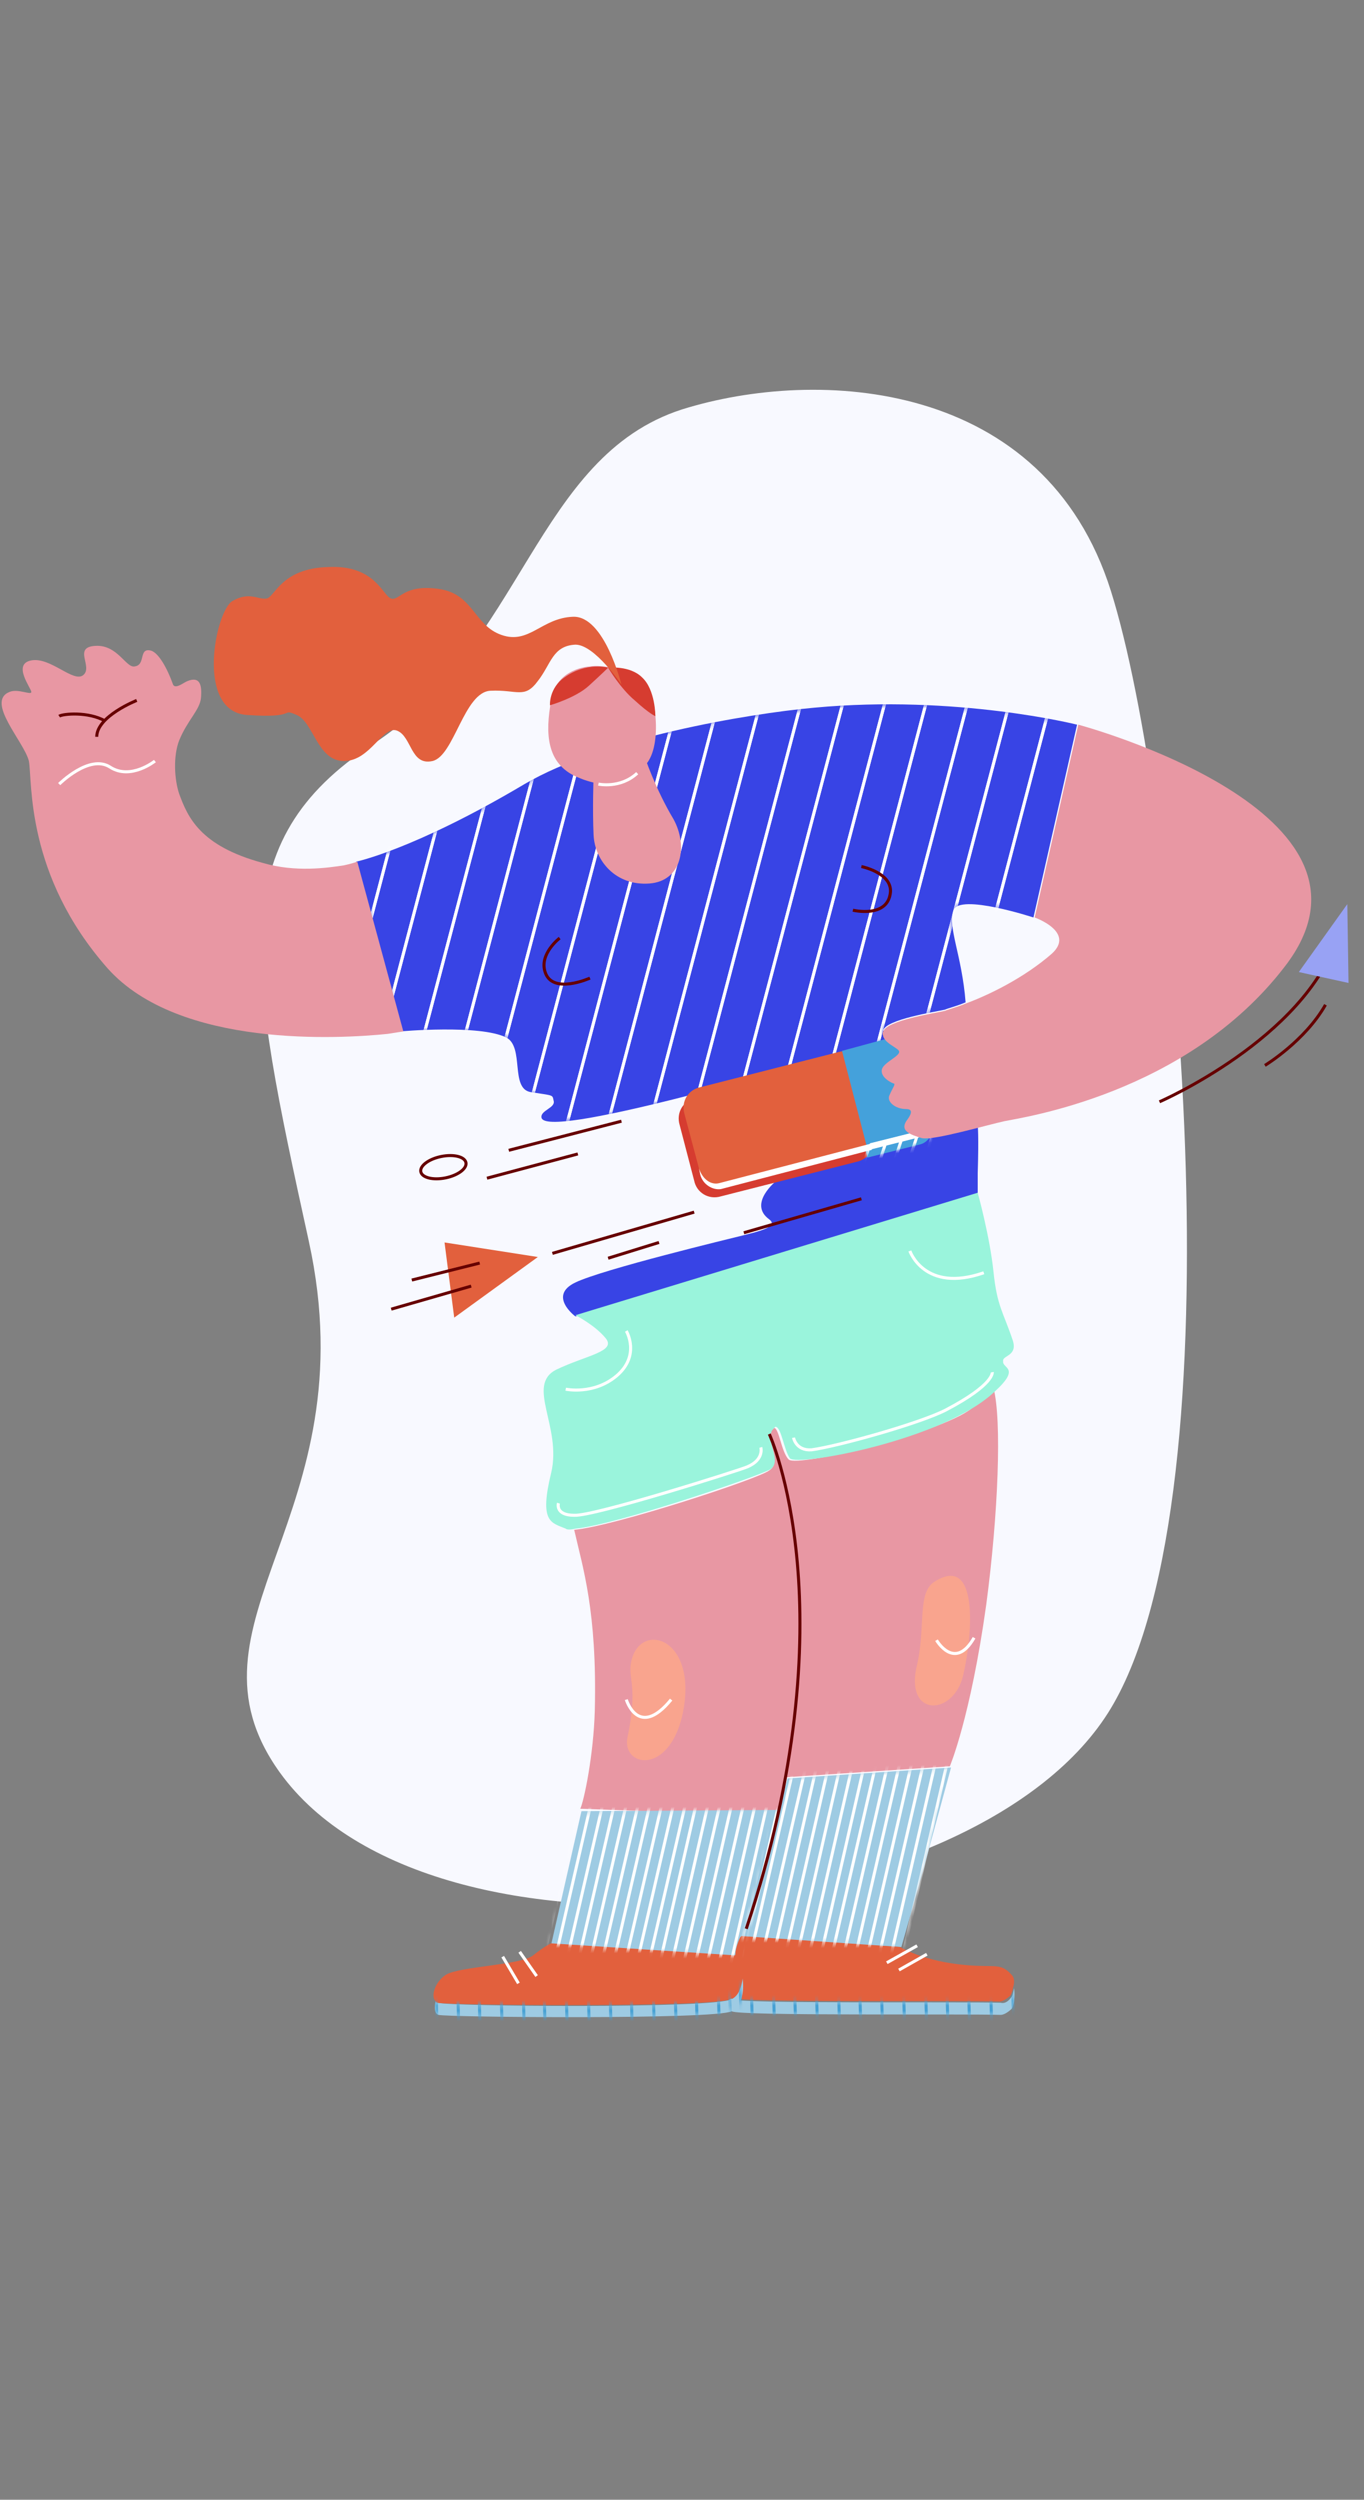 <svg width="261" height="478" viewBox="0 0 261 478" fill="none" xmlns="http://www.w3.org/2000/svg">
<rect x="0" y="0" width="261" height="478" fill="#808080" stroke="none"/>
<g clip-path="url(#clip0)">
<path d="M130.508 78.286C102.452 87.329 100.133 123.5 71.381 142.282C42.629 161.064 47.498 184.482 59.092 237.349C70.685 290.216 32.89 310.156 53.527 338.908C82.743 379.486 187.548 368.356 212.59 326.619C237.632 284.883 225.343 153.644 212.59 113.066C199.837 72.489 156.477 70.17 130.508 78.286Z" fill="#F8F9FF"/>
<path d="M187.084 224.364C187.084 226.219 187.084 228.306 187.084 228.306L110.103 251.725C110.103 251.725 104.77 247.783 110.103 245.233C115.436 242.682 139.551 236.885 142.333 236.19C145.116 235.494 149.058 234.567 147.203 233.175C143.029 230.161 148.594 225.755 148.594 225.755L187.084 215.089C187.084 215.321 187.316 216.944 187.084 224.364Z" fill="#3844E5"/>
<path d="M168.999 197.003C169.694 194.917 178.737 193.525 180.824 193.062C181.288 192.83 183.143 192.366 184.766 191.67C184.07 182.628 181.288 177.294 182.447 174.048C183.606 170.802 197.751 175.44 197.751 175.44L206.098 138.572C206.098 138.572 183.143 132.775 155.782 135.326C143.029 136.485 115.436 141.123 100.365 149.934C79.265 162.455 68.135 164.773 68.135 164.773L76.482 197.235C76.482 197.235 91.786 195.844 96.887 198.395C100.365 200.25 97.582 208.133 101.524 208.829C105.93 209.525 105.698 209.293 105.93 210.452C106.393 211.843 103.379 212.307 103.611 213.698C104.307 217.872 148.13 205.119 169.694 199.09C169.926 198.858 168.999 197.235 168.999 197.003Z" fill="#3844E5"/>
<mask id="mask0" mask-type="alpha" maskUnits="userSpaceOnUse" x="68" y="134" width="139" height="81">
<path d="M168.999 197.003C169.694 194.917 178.737 193.525 180.824 193.062C181.288 192.83 183.143 192.366 184.766 191.67C184.07 182.628 181.288 177.294 182.447 174.048C183.606 170.802 197.751 175.44 197.751 175.44L206.098 138.572C206.098 138.572 183.143 132.775 155.782 135.326C143.029 136.485 115.436 141.123 100.365 149.934C79.265 162.455 68.135 164.773 68.135 164.773L76.482 197.235C76.482 197.235 91.786 195.844 96.887 198.395C100.365 200.25 97.582 208.133 101.524 208.829C105.93 209.525 105.698 209.293 105.93 210.452C106.393 211.843 103.379 212.307 103.611 213.698C104.307 217.872 148.13 205.119 169.694 199.09C169.926 198.858 168.999 197.235 168.999 197.003Z" fill="#3844E5"/>
</mask>
<g mask="url(#mask0)">
<path d="M170.39 39.795L86.221 359.777" stroke="white" stroke-width="0.58" stroke-miterlimit="10"/>
<path d="M161.347 43.505L77.178 363.719" stroke="white" stroke-width="0.58" stroke-miterlimit="10"/>
<path d="M152.536 47.447L68.367 367.428" stroke="white" stroke-width="0.58" stroke-miterlimit="10"/>
<path d="M143.493 51.389L59.324 371.37" stroke="white" stroke-width="0.58" stroke-miterlimit="10"/>
<path d="M134.45 55.33L50.281 375.312" stroke="white" stroke-width="0.58" stroke-miterlimit="10"/>
<path d="M125.407 59.04L41.47 379.254" stroke="white" stroke-width="0.58" stroke-miterlimit="10"/>
<path d="M116.596 62.982L32.427 382.964" stroke="white" stroke-width="0.58" stroke-miterlimit="10"/>
<path d="M107.553 66.924L23.384 386.906" stroke="white" stroke-width="0.58" stroke-miterlimit="10"/>
<path d="M98.51 70.634L14.573 390.847" stroke="white" stroke-width="0.58" stroke-miterlimit="10"/>
<path d="M89.699 74.576L5.53 394.789" stroke="white" stroke-width="0.58" stroke-miterlimit="10"/>
<path d="M260.124 0.841L175.955 321.054" stroke="white" stroke-width="0.58" stroke-miterlimit="10"/>
<path d="M251.081 4.783L166.912 324.764" stroke="white" stroke-width="0.58" stroke-miterlimit="10"/>
<path d="M242.038 8.724L157.869 328.706" stroke="white" stroke-width="0.58" stroke-miterlimit="10"/>
<path d="M232.995 12.434L149.058 332.648" stroke="white" stroke-width="0.58" stroke-miterlimit="10"/>
<path d="M224.184 16.376L140.015 336.59" stroke="white" stroke-width="0.58" stroke-miterlimit="10"/>
<path d="M215.141 20.318L130.972 340.3" stroke="white" stroke-width="0.58" stroke-miterlimit="10"/>
<path d="M206.098 24.26L122.161 344.241" stroke="white" stroke-width="0.58" stroke-miterlimit="10"/>
<path d="M197.287 27.97L113.118 348.183" stroke="white" stroke-width="0.58" stroke-miterlimit="10"/>
<path d="M188.244 31.912L104.075 351.893" stroke="white" stroke-width="0.58" stroke-miterlimit="10"/>
<path d="M179.201 35.853L95.032 355.835" stroke="white" stroke-width="0.58" stroke-miterlimit="10"/>
<path d="M170.39 39.795L86.221 359.777" stroke="white" stroke-width="0.58" stroke-miterlimit="10"/>
<path d="M161.347 43.505L77.178 363.719" stroke="white" stroke-width="0.58" stroke-miterlimit="10"/>
<path d="M152.536 47.447L68.367 367.428" stroke="white" stroke-width="0.58" stroke-miterlimit="10"/>
<path d="M143.493 51.389L59.324 371.37" stroke="white" stroke-width="0.58" stroke-miterlimit="10"/>
<path d="M134.45 55.33L50.281 375.312" stroke="white" stroke-width="0.58" stroke-miterlimit="10"/>
<path d="M125.407 59.04L41.47 379.254" stroke="white" stroke-width="0.58" stroke-miterlimit="10"/>
<path d="M116.596 62.982L32.427 382.964" stroke="white" stroke-width="0.58" stroke-miterlimit="10"/>
<path d="M107.553 66.924L23.384 386.906" stroke="white" stroke-width="0.58" stroke-miterlimit="10"/>
<path d="M98.51 70.634L14.573 390.847" stroke="white" stroke-width="0.58" stroke-miterlimit="10"/>
<path d="M89.699 74.576L5.53 394.789" stroke="white" stroke-width="0.58" stroke-miterlimit="10"/>
<path d="M260.124 0.841L175.955 321.054" stroke="white" stroke-width="0.58" stroke-miterlimit="10"/>
<path d="M251.081 4.783L166.912 324.764" stroke="white" stroke-width="0.58" stroke-miterlimit="10"/>
<path d="M242.038 8.724L157.869 328.706" stroke="white" stroke-width="0.58" stroke-miterlimit="10"/>
<path d="M232.995 12.434L149.058 332.648" stroke="white" stroke-width="0.58" stroke-miterlimit="10"/>
<path d="M224.184 16.376L140.015 336.59" stroke="white" stroke-width="0.58" stroke-miterlimit="10"/>
<path d="M215.141 20.318L130.972 340.3" stroke="white" stroke-width="0.58" stroke-miterlimit="10"/>
<path d="M206.098 24.26L122.161 344.241" stroke="white" stroke-width="0.58" stroke-miterlimit="10"/>
<path d="M197.287 27.97L113.118 348.183" stroke="white" stroke-width="0.58" stroke-miterlimit="10"/>
<path d="M188.244 31.912L104.075 351.893" stroke="white" stroke-width="0.58" stroke-miterlimit="10"/>
<path d="M179.201 35.853L95.032 355.835" stroke="white" stroke-width="0.58" stroke-miterlimit="10"/>
</g>
<path d="M193.577 381.804C193.113 382.5 192.418 383.196 191.49 382.964C184.07 382.732 140.71 383.196 140.015 382.268C139.783 382.036 139.783 381.573 139.551 380.645C139.551 382.5 139.551 384.123 140.015 384.587C140.942 385.514 184.07 385.051 191.49 385.283C192.186 385.283 193.113 384.587 193.577 384.123C194.041 383.428 194.272 381.573 194.041 380.181C193.809 381.109 193.809 381.573 193.577 381.804Z" fill="#9ECBE3"/>
<path d="M123.32 144.601C123.32 144.601 125.407 150.861 128.885 156.658C131.667 161.759 130.508 168.483 124.247 168.947C117.755 169.411 113.813 164.542 113.581 159.672C113.35 154.803 113.581 148.311 113.581 148.311L123.32 144.601Z" fill="#E897A3"/>
<path d="M190.099 265.405C189.635 265.869 187.316 267.724 186.389 268.883C181.983 273.521 152.536 280.709 150.913 279.086C149.521 277.695 149.058 273.057 148.13 273.057L147.666 273.521C146.275 275.608 149.753 279.55 147.203 281.173C145.116 282.796 117.523 291.839 109.872 292.534C111.495 299.722 114.277 308.07 113.813 327.083C113.581 335.662 111.726 344.473 111.031 345.865L149.058 347.256C149.058 347.256 149.753 344.473 150.449 339.604C150.449 339.836 150.449 339.836 150.449 339.836L181.751 337.749C181.751 337.749 185.693 328.474 188.708 306.91C191.026 289.52 191.722 271.434 190.099 265.405Z" fill="#E897A3"/>
<path d="M193.809 256.362C191.954 250.797 190.794 249.87 190.099 243.146C189.403 236.422 187.084 228.074 187.084 228.074L110.103 251.493C110.103 251.493 113.813 253.348 115.9 255.899C117.987 258.449 112.19 259.145 106.393 261.927C100.597 264.942 107.553 272.825 105.466 281.636C103.147 291.143 105.466 291.143 108.248 292.302C108.48 292.534 109.176 292.534 110.103 292.302C117.755 291.607 145.116 282.332 147.435 280.941C149.753 279.318 146.275 275.376 147.898 273.289C148.13 273.057 148.362 272.825 148.362 272.825C149.521 272.825 149.985 277.231 151.145 278.854C152.536 280.477 180.592 275.376 190.331 266.101C195.432 261.464 191.722 261.695 191.954 260.304C191.722 259.145 194.736 259.377 193.809 256.362Z" fill="#9AF4DC"/>
<path d="M68.367 164.773C68.367 164.773 66.975 165.237 65.816 165.469C62.802 165.933 56.541 166.86 50.281 165.005C38.223 161.759 35.905 156.194 34.282 151.789C33.354 149.006 33.122 144.601 34.282 141.586C35.905 137.645 38.223 135.79 38.455 133.471C38.687 130.92 38.223 129.297 35.905 130.225C35.209 130.457 33.586 131.848 33.122 130.92C31.963 127.674 30.34 124.892 28.949 124.428C26.398 123.732 28.021 127.21 25.702 127.442C24.079 127.674 22.456 123.269 18.282 123.5C13.877 123.732 17.819 127.442 15.964 129.065C14.109 130.688 9.703 125.587 5.993 126.283C2.283 126.979 5.993 131.616 5.993 132.312C5.993 133.007 3.443 131.616 1.82 132.312C-2.818 134.167 4.602 141.818 5.53 145.528C6.225 149.47 4.834 167.324 20.601 185.178C34.282 200.482 65.12 198.627 74.163 197.699C75.555 197.467 77.178 197.235 77.178 197.235L68.367 164.773Z" fill="#E897A3"/>
<path d="M164.361 222.046L137.928 228.77C135.609 229.465 133.29 228.074 132.827 225.755L130.044 215.089C129.349 212.771 130.74 210.452 133.059 209.988L159.492 203.264C161.811 202.568 164.129 203.96 164.593 206.278L167.375 216.713C167.839 219.031 166.448 221.35 164.361 222.046Z" fill="#D63C30"/>
<path d="M171.317 200.018L161.115 202.568L165.984 221.35L176.187 218.799C177.81 218.336 178.969 216.249 178.273 214.394L175.259 203.032C174.795 200.945 172.94 199.554 171.317 200.018Z" fill="#44A1DB"/>
<mask id="mask1" mask-type="alpha" maskUnits="userSpaceOnUse" x="161" y="199" width="18" height="23">
<path d="M171.317 200.018L161.115 202.568L165.984 221.35L176.187 218.799C177.81 218.336 178.969 216.249 178.273 214.394L175.259 203.032C174.795 200.945 172.94 199.554 171.317 200.018Z" fill="#44A1DB"/>
</mask>
<g mask="url(#mask1)">
<path d="M150.449 241.755L173.868 169.875" stroke="#45A0D4" stroke-width="0.58" stroke-miterlimit="10"/>
<path d="M152.768 243.61L175.955 171.73" stroke="#45A0D4" stroke-width="0.58" stroke-miterlimit="10"/>
<path d="M154.854 245.464L178.273 173.585" stroke="#45A0D4" stroke-width="0.58" stroke-miterlimit="10"/>
<path d="M157.173 247.319L180.592 175.44" stroke="white" stroke-width="0.58" stroke-miterlimit="10"/>
<path d="M159.492 249.174L182.911 177.294" stroke="white" stroke-width="0.58" stroke-miterlimit="10"/>
<path d="M161.811 251.029L184.998 179.149" stroke="white" stroke-width="0.58" stroke-miterlimit="10"/>
<path d="M163.897 252.884L187.316 180.773" stroke="white" stroke-width="0.58" stroke-miterlimit="10"/>
<path d="M166.216 254.739L189.635 182.628" stroke="white" stroke-width="0.58" stroke-miterlimit="10"/>
<path d="M168.535 256.594L191.954 184.482" stroke="#45A0D4" stroke-width="0.58" stroke-miterlimit="10"/>
<path d="M170.854 258.449L194.041 186.337" stroke="#45A0D4" stroke-width="0.58" stroke-miterlimit="10"/>
<path d="M139.087 232.712L162.506 160.6" stroke="#45A0D4" stroke-width="0.58" stroke-miterlimit="10"/>
<path d="M141.406 234.567L164.825 162.455" stroke="#45A0D4" stroke-width="0.58" stroke-miterlimit="10"/>
<path d="M143.725 236.422L167.144 164.31" stroke="#45A0D4" stroke-width="0.58" stroke-miterlimit="10"/>
<path d="M146.043 238.277L169.23 166.165" stroke="#45A0D4" stroke-width="0.58" stroke-miterlimit="10"/>
<path d="M148.13 240.131L171.549 168.02" stroke="#45A0D4" stroke-width="0.58" stroke-miterlimit="10"/>
</g>
<path d="M165.289 219.727L138.855 226.451C136.537 227.147 134.218 225.755 133.754 223.437L130.972 213.003C130.276 210.684 131.667 208.365 133.986 207.901L160.419 201.177C162.738 200.482 165.057 201.873 165.52 204.191L168.303 214.626C168.767 216.944 167.375 219.263 165.289 219.727Z" fill="#E2603D"/>
<path d="M172.245 197.931L161.115 200.945L165.984 219.727L177.114 216.713C178.737 216.249 179.896 214.162 179.201 212.307L176.187 200.945C175.723 198.858 173.868 197.467 172.245 197.931Z" fill="#44A1DB"/>
<path d="M176.882 216.017L166.68 218.567C166.448 218.567 166.448 218.799 166.216 218.799L137.696 226.219C136.073 226.683 134.45 225.524 133.754 223.437L133.986 224.596C134.45 226.451 136.305 227.61 137.928 227.379L166.448 219.959C166.68 219.959 166.68 219.959 166.912 219.727L177.114 217.176C178.737 216.712 179.896 214.626 179.201 212.771L178.969 211.611C179.665 213.466 178.737 215.553 176.882 216.017Z" fill="white"/>
<path d="M112.886 127.442C112.886 127.442 106.393 127.674 105.466 133.935C104.307 140.195 104.538 145.992 110.335 148.543C116.132 151.093 119.842 149.934 123.32 146.456C126.798 143.209 125.639 132.775 123.32 130.457C121.233 128.138 114.973 126.979 112.886 127.442Z" fill="#E897A3"/>
<path d="M105.234 134.862C105.234 134.862 110.103 133.471 112.654 131.152C115.205 128.834 116.364 127.674 116.364 127.674C116.364 127.674 112.19 126.515 108.017 129.529C105.002 131.616 105.234 134.862 105.234 134.862Z" fill="#D63C30"/>
<path d="M116.364 127.674C116.364 127.674 118.683 131.616 121.465 133.935C124.247 136.485 125.407 136.949 125.407 136.949C125.407 136.949 125.407 131.848 122.856 129.529C120.538 127.21 116.364 127.674 116.364 127.674Z" fill="#D63C30"/>
<path d="M118.914 130.92C118.914 130.92 115.668 117.704 109.64 117.936C103.611 118.167 101.292 123.269 95.959 121.414C90.626 119.559 90.626 113.53 83.902 112.603C77.178 111.675 76.482 114.921 74.859 114.458C73.236 113.994 71.845 107.965 62.802 108.429C53.759 108.661 52.599 114.226 50.976 114.458C49.353 114.689 47.73 113.066 44.484 114.921C41.238 116.776 37.296 136.021 47.266 136.717C57.237 137.413 53.527 135.326 56.773 136.717C60.019 138.108 60.715 145.528 65.816 145.528C70.917 145.528 73.236 138.572 76.018 139.731C78.801 140.891 78.569 146.456 82.743 145.528C86.916 144.601 88.771 132.312 93.872 132.08C98.974 131.848 100.365 133.703 102.915 130.225C105.466 126.979 105.698 123.5 110.103 123.269C113.813 123.269 118.914 130.92 118.914 130.92Z" fill="#E2603D"/>
<path d="M149.521 346.096C149.521 346.096 147.435 359.081 144.42 365.574C141.174 372.066 140.942 374.153 140.942 374.153L105.466 371.834L111.263 346.328L149.521 346.096Z" fill="#9ECBE3"/>
<path d="M172.477 372.298C173.404 369.052 175.259 362.559 176.882 356.762C179.201 348.183 181.983 337.981 181.983 337.981L150.681 340.068C150.681 340.068 149.753 343.778 147.898 350.27C146.507 354.907 142.565 369.052 142.102 370.907C142.102 370.675 142.333 370.675 142.333 370.675L172.477 372.298Z" fill="#9ECBE3"/>
<path d="M193.577 377.631C191.49 375.312 190.562 376.24 184.998 375.776C176.65 375.08 172.245 372.298 172.245 372.298L141.87 370.211C141.87 370.211 141.87 370.211 141.638 370.443C141.406 370.907 140.71 372.53 140.71 373.689C140.478 374.616 139.087 377.631 139.319 380.413C139.319 381.109 139.551 381.804 139.783 382.036C140.71 382.964 183.838 382.5 191.258 382.732C191.954 382.732 192.881 382.036 193.345 381.573C193.577 381.341 193.809 380.645 193.809 380.181C194.041 379.486 194.272 378.326 193.577 377.631Z" fill="#E2603D"/>
<path d="M140.015 382.268C137 384.123 85.293 383.659 83.902 382.964C83.67 382.964 83.438 382.732 83.438 382.5C82.975 383.891 83.206 385.051 83.902 385.283C85.293 385.746 137 386.21 140.015 384.587C142.333 383.196 142.333 379.95 142.102 378.326C141.87 379.95 141.406 381.573 140.015 382.268Z" fill="#9ECBE3"/>
<path d="M141.87 375.08L140.942 373.921L105.466 371.602C105.466 371.602 104.307 372.066 101.988 373.921C99.669 375.776 87.844 376.008 85.293 377.631C83.206 379.022 82.511 381.573 83.206 382.5C83.438 382.732 83.438 382.964 83.67 382.964C85.061 383.428 136.769 383.891 139.783 382.268C141.174 381.341 141.638 379.718 141.87 378.326C142.333 376.703 141.87 375.08 141.87 375.08Z" fill="#E2603D"/>
<path d="M91.09 243.378L101.292 240.595" stroke="#660000" stroke-width="0.58" stroke-miterlimit="10" stroke-linejoin="round"/>
<path d="M107.089 179.381C107.089 179.381 103.147 182.396 104.307 185.874C105.698 190.279 112.886 187.033 112.886 187.033" stroke="#660000" stroke-width="0.58" stroke-miterlimit="10" stroke-linejoin="round"/>
<path d="M164.825 165.701C164.825 165.701 170.622 166.86 170.39 170.57C169.926 175.671 163.202 174.048 163.202 174.048" stroke="#660000" stroke-width="0.58" stroke-miterlimit="10" stroke-linejoin="round"/>
<path d="M120.769 317.808C120.074 321.054 122.161 322.214 120.074 332.184C118.914 337.749 127.726 339.604 130.508 328.242C133.986 313.171 122.392 309.693 120.769 317.808Z" fill="#F9A48E"/>
<path d="M178.737 302.505C175.491 304.592 177.114 311.316 175.491 318.272C172.94 328.474 182.447 328.242 184.302 320.359C186.157 312.475 187.316 296.94 178.737 302.505Z" fill="#F9A48E"/>
<path d="M179.201 313.635C179.201 313.635 182.679 319.663 186.389 313.171" stroke="white" stroke-width="0.58" stroke-miterlimit="10"/>
<path d="M119.842 324.996C119.842 324.996 122.161 332.648 128.421 324.996" stroke="white" stroke-width="0.58" stroke-miterlimit="10"/>
<path d="M206.33 138.572L197.982 175.44C197.982 175.44 205.866 178.222 201.229 182.396C195.896 187.033 189.171 190.279 184.766 191.902C183.143 192.598 181.288 193.062 180.824 193.294C178.737 193.757 169.694 195.149 168.999 197.235C168.767 197.699 168.999 197.931 168.999 198.163C169.462 199.554 171.549 200.25 172.013 200.945C172.477 201.873 169.23 203.032 168.767 204.423C168.303 206.046 170.854 207.206 171.085 207.206C171.317 207.438 170.854 207.901 170.158 209.525C169.694 210.684 171.317 212.075 173.404 212.075C175.027 212.075 174.1 213.466 173.404 214.394C172.245 216.249 174.1 216.944 176.418 217.64C178.737 218.104 188.939 215.089 192.186 214.394C195.432 213.698 226.966 209.293 245.748 184.946C268.935 155.267 206.33 138.572 206.33 138.572Z" fill="#E897A3"/>
<path d="M114.509 149.934C114.509 149.934 118.683 150.861 121.929 147.847" stroke="white" stroke-width="0.58" stroke-miterlimit="10"/>
<path d="M11.326 149.934C11.326 149.934 17.123 144.137 21.065 146.688C25.007 149.238 29.644 145.528 29.644 145.528" stroke="white" stroke-width="0.58" stroke-miterlimit="10"/>
<mask id="mask2" mask-type="alpha" maskUnits="userSpaceOnUse" x="83" y="378" width="60" height="8">
<path d="M140.015 382.268C137 384.123 85.293 383.659 83.902 382.964C83.67 382.964 83.438 382.732 83.438 382.5C82.975 383.891 83.206 385.051 83.902 385.283C85.293 385.746 137 386.21 140.015 384.587C142.333 383.196 142.333 379.95 142.102 378.326C141.87 379.95 141.406 381.573 140.015 382.268Z" fill="#9ECBE3"/>
</mask>
<g mask="url(#mask2)">
<path d="M114.277 300.65L117.523 406.847" stroke="#45A0D4" stroke-width="0.58" stroke-miterlimit="10"/>
<path d="M110.335 302.273L113.35 408.47" stroke="#45A0D4" stroke-width="0.58" stroke-miterlimit="10"/>
<path d="M106.162 304.128L109.176 410.325" stroke="#45A0D4" stroke-width="0.58" stroke-miterlimit="10"/>
<path d="M101.988 305.983L105.002 412.18" stroke="#45A0D4" stroke-width="0.58" stroke-miterlimit="10"/>
<path d="M98.046 307.838L101.06 414.035" stroke="#45A0D4" stroke-width="0.58" stroke-miterlimit="10"/>
<path d="M93.872 309.693L96.887 415.889" stroke="#45A0D4" stroke-width="0.58" stroke-miterlimit="10"/>
<path d="M89.699 311.548L92.713 417.744" stroke="#45A0D4" stroke-width="0.58" stroke-miterlimit="10"/>
<path d="M85.525 313.403L88.771 419.599" stroke="#45A0D4" stroke-width="0.58" stroke-miterlimit="10"/>
<path d="M81.583 315.026L84.598 421.454" stroke="#45A0D4" stroke-width="0.58" stroke-miterlimit="10"/>
<path d="M139.087 289.52L142.102 395.717" stroke="#45A0D4" stroke-width="0.58" stroke-miterlimit="10"/>
<path d="M134.914 291.375L137.928 397.572" stroke="#45A0D4" stroke-width="0.58" stroke-miterlimit="10"/>
<path d="M130.74 293.23L133.754 399.427" stroke="#45A0D4" stroke-width="0.58" stroke-miterlimit="10"/>
<path d="M126.566 295.085L129.812 401.282" stroke="#45A0D4" stroke-width="0.58" stroke-miterlimit="10"/>
<path d="M122.624 296.94L125.639 403.137" stroke="#45A0D4" stroke-width="0.58" stroke-miterlimit="10"/>
<path d="M118.451 298.795L121.465 404.992" stroke="#45A0D4" stroke-width="0.58" stroke-miterlimit="10"/>
</g>
<mask id="mask3" mask-type="alpha" maskUnits="userSpaceOnUse" x="139" y="380" width="56" height="6">
<path d="M193.577 381.804C193.113 382.5 192.418 383.196 191.49 382.964C184.07 382.732 140.71 383.196 140.015 382.268C139.783 382.036 139.783 381.573 139.551 380.645C139.551 382.5 139.551 384.123 140.015 384.587C140.942 385.514 184.07 385.051 191.49 385.283C192.186 385.283 193.113 384.587 193.577 384.123C194.041 383.428 194.272 381.573 194.041 380.181C193.809 381.109 193.809 381.573 193.577 381.804Z" fill="#9ECBE3"/>
</mask>
<g mask="url(#mask3)">
<path d="M159.724 354.907L162.738 461.104" stroke="#45A0D4" stroke-width="0.58" stroke-miterlimit="10"/>
<path d="M155.55 356.762L158.564 462.959" stroke="#45A0D4" stroke-width="0.58" stroke-miterlimit="10"/>
<path d="M151.376 358.617L154.623 464.814" stroke="#45A0D4" stroke-width="0.58" stroke-miterlimit="10"/>
<path d="M147.435 360.472L150.449 466.669" stroke="#45A0D4" stroke-width="0.58" stroke-miterlimit="10"/>
<path d="M143.261 362.327L146.275 468.524" stroke="#45A0D4" stroke-width="0.58" stroke-miterlimit="10"/>
<path d="M139.087 364.182L142.333 470.379" stroke="#45A0D4" stroke-width="0.58" stroke-miterlimit="10"/>
<path d="M192.649 340.3L195.664 446.728" stroke="#45A0D4" stroke-width="0.58" stroke-miterlimit="10"/>
<path d="M188.476 342.155L191.49 448.351" stroke="#45A0D4" stroke-width="0.58" stroke-miterlimit="10"/>
<path d="M184.302 344.01L187.316 450.206" stroke="#45A0D4" stroke-width="0.58" stroke-miterlimit="10"/>
<path d="M180.128 345.865L183.375 452.061" stroke="#45A0D4" stroke-width="0.58" stroke-miterlimit="10"/>
<path d="M176.187 347.719L179.201 453.916" stroke="#45A0D4" stroke-width="0.58" stroke-miterlimit="10"/>
<path d="M172.013 349.574L175.027 455.771" stroke="#45A0D4" stroke-width="0.58" stroke-miterlimit="10"/>
<path d="M167.839 351.429L170.853 457.626" stroke="#45A0D4" stroke-width="0.58" stroke-miterlimit="10"/>
<path d="M163.666 353.052L166.912 459.481" stroke="#45A0D4" stroke-width="0.58" stroke-miterlimit="10"/>
</g>
<path d="M175.491 372.066L169.694 375.312" stroke="white" stroke-width="0.58" stroke-miterlimit="10"/>
<path d="M177.346 373.689L172.013 376.703" stroke="white" stroke-width="0.58" stroke-miterlimit="10"/>
<path d="M96.191 374.153L99.205 379.254" stroke="white" stroke-width="0.58" stroke-miterlimit="10"/>
<path d="M99.437 373.225L102.684 377.863" stroke="white" stroke-width="0.58" stroke-miterlimit="10"/>
<mask id="mask4" mask-type="alpha" maskUnits="userSpaceOnUse" x="105" y="346" width="45" height="29">
<path d="M149.521 346.096C149.521 346.096 147.435 359.081 144.42 365.574C141.174 372.066 140.942 374.153 140.942 374.153L105.466 371.834L111.263 346.328L149.521 346.096Z" fill="#9ECBE3"/>
</mask>
<g mask="url(#mask4)">
<path d="M135.609 325.692L111.726 429.106" stroke="white" stroke-width="0.58" stroke-miterlimit="10"/>
<path d="M133.059 326.851L109.176 430.497" stroke="white" stroke-width="0.58" stroke-miterlimit="10"/>
<path d="M130.508 328.242L106.625 431.657" stroke="white" stroke-width="0.58" stroke-miterlimit="10"/>
<path d="M127.957 329.402L104.075 433.048" stroke="white" stroke-width="0.58" stroke-miterlimit="10"/>
<path d="M125.407 330.793L101.524 434.207" stroke="white" stroke-width="0.58" stroke-miterlimit="10"/>
<path d="M122.856 331.952L98.974 435.367" stroke="white" stroke-width="0.58" stroke-miterlimit="10"/>
<path d="M120.306 333.112L96.423 436.758" stroke="white" stroke-width="0.58" stroke-miterlimit="10"/>
<path d="M117.755 334.503L93.872 437.917" stroke="white" stroke-width="0.58" stroke-miterlimit="10"/>
<path d="M115.204 335.662L91.322 439.308" stroke="white" stroke-width="0.58" stroke-miterlimit="10"/>
<path d="M112.654 337.053L88.771 440.468" stroke="white" stroke-width="0.58" stroke-miterlimit="10"/>
<path d="M160.883 313.171L137 416.585" stroke="white" stroke-width="0.58" stroke-miterlimit="10"/>
<path d="M158.332 314.33L134.45 417.976" stroke="white" stroke-width="0.58" stroke-miterlimit="10"/>
<path d="M155.782 315.721L131.899 419.136" stroke="white" stroke-width="0.58" stroke-miterlimit="10"/>
<path d="M153.231 316.881L129.581 420.295" stroke="white" stroke-width="0.58" stroke-miterlimit="10"/>
<path d="M150.681 318.04L127.03 421.686" stroke="white" stroke-width="0.58" stroke-miterlimit="10"/>
<path d="M148.13 319.431L124.479 422.846" stroke="white" stroke-width="0.58" stroke-miterlimit="10"/>
<path d="M145.58 320.591L121.929 424.237" stroke="white" stroke-width="0.58" stroke-miterlimit="10"/>
<path d="M143.029 321.982L119.378 425.396" stroke="white" stroke-width="0.58" stroke-miterlimit="10"/>
<path d="M140.478 323.141L116.828 426.787" stroke="white" stroke-width="0.58" stroke-miterlimit="10"/>
<path d="M137.928 324.301L114.277 427.947" stroke="white" stroke-width="0.58" stroke-miterlimit="10"/>
</g>
<mask id="mask5" mask-type="alpha" maskUnits="userSpaceOnUse" x="142" y="337" width="40" height="36">
<path d="M172.477 372.298C173.404 369.052 175.259 362.559 176.882 356.762C179.201 348.183 181.983 337.981 181.983 337.981L150.681 340.068C150.681 340.068 149.753 343.778 147.898 350.27C146.507 354.907 142.565 369.052 142.102 370.907C142.102 370.675 142.333 370.675 142.333 370.675L172.477 372.298Z" fill="#9ECBE3"/>
</mask>
<g mask="url(#mask5)">
<path d="M164.361 312.243L140.71 415.658" stroke="white" stroke-width="0.58" stroke-miterlimit="10"/>
<path d="M161.811 313.403L138.16 417.049" stroke="white" stroke-width="0.58" stroke-miterlimit="10"/>
<path d="M159.492 314.794L135.609 418.208" stroke="white" stroke-width="0.58" stroke-miterlimit="10"/>
<path d="M156.941 315.953L133.059 419.599" stroke="white" stroke-width="0.58" stroke-miterlimit="10"/>
<path d="M154.391 317.344L130.508 420.759" stroke="white" stroke-width="0.58" stroke-miterlimit="10"/>
<path d="M151.84 318.504L127.957 421.918" stroke="white" stroke-width="0.58" stroke-miterlimit="10"/>
<path d="M149.29 319.663L125.407 423.309" stroke="white" stroke-width="0.58" stroke-miterlimit="10"/>
<path d="M146.739 321.054L122.856 424.469" stroke="white" stroke-width="0.58" stroke-miterlimit="10"/>
<path d="M144.188 322.214L120.306 425.86" stroke="white" stroke-width="0.58" stroke-miterlimit="10"/>
<path d="M189.867 299.722L165.984 403.137" stroke="white" stroke-width="0.58" stroke-miterlimit="10"/>
<path d="M187.316 300.882L163.434 404.528" stroke="white" stroke-width="0.58" stroke-miterlimit="10"/>
<path d="M184.766 302.273L160.883 405.687" stroke="white" stroke-width="0.58" stroke-miterlimit="10"/>
<path d="M182.215 303.432L158.332 407.078" stroke="white" stroke-width="0.58" stroke-miterlimit="10"/>
<path d="M179.665 304.592L155.782 408.238" stroke="white" stroke-width="0.58" stroke-miterlimit="10"/>
<path d="M177.114 305.983L153.231 409.397" stroke="white" stroke-width="0.58" stroke-miterlimit="10"/>
<path d="M174.563 307.142L150.681 410.788" stroke="white" stroke-width="0.58" stroke-miterlimit="10"/>
<path d="M172.013 308.533L148.362 411.948" stroke="white" stroke-width="0.58" stroke-miterlimit="10"/>
<path d="M169.462 309.693L145.811 413.339" stroke="white" stroke-width="0.58" stroke-miterlimit="10"/>
<path d="M166.912 310.852L143.261 414.498" stroke="white" stroke-width="0.58" stroke-miterlimit="10"/>
</g>
<path d="M147.203 274.216C147.203 274.216 162.97 308.301 142.797 368.82" stroke="#660000" stroke-width="0.58" stroke-miterlimit="10" stroke-linejoin="round"/>
<path d="M106.857 287.433C106.857 287.433 106.162 289.752 109.871 289.752C113.581 289.984 141.406 281.173 143.029 280.477C146.275 279.086 145.58 276.767 145.58 276.767" stroke="white" stroke-width="0.58" stroke-miterlimit="10"/>
<path d="M151.84 274.912C151.84 274.912 152.304 277.463 155.318 277.231C160.419 276.535 176.187 272.13 181.056 269.579C190.331 264.71 189.867 262.391 189.867 262.391" stroke="white" stroke-width="0.58" stroke-miterlimit="10"/>
<path d="M174.1 239.204C174.1 239.204 176.882 247.319 188.244 243.378" stroke="white" stroke-width="0.58" stroke-miterlimit="10"/>
<path d="M119.842 254.507C119.842 254.507 122.624 259.145 117.987 263.087C113.581 266.797 108.248 265.637 108.248 265.637" stroke="white" stroke-width="0.58" stroke-miterlimit="10"/>
<path d="M26.166 133.935C26.166 133.935 18.514 136.949 18.514 140.891" stroke="#660000" stroke-width="0.58" stroke-miterlimit="10" stroke-linejoin="round"/>
<path d="M11.326 136.949C12.022 136.485 16.891 136.021 20.137 137.876" stroke="#660000" stroke-width="0.58" stroke-miterlimit="10" stroke-linejoin="round"/>
<path d="M97.35 219.959L118.914 214.394" stroke="#660000" stroke-width="0.58" stroke-miterlimit="10" stroke-linejoin="round"/>
<path d="M105.698 239.668L132.827 231.784" stroke="#660000" stroke-width="0.58" stroke-miterlimit="10" stroke-linejoin="round"/>
<path d="M142.333 235.726L164.825 229.234" stroke="#660000" stroke-width="0.58" stroke-miterlimit="10" stroke-linejoin="round"/>
<path d="M116.364 240.595L126.102 237.581" stroke="#660000" stroke-width="0.58" stroke-miterlimit="10" stroke-linejoin="round"/>
<path d="M93.177 225.292L110.567 220.654" stroke="#660000" stroke-width="0.58" stroke-miterlimit="10" stroke-linejoin="round"/>
<path d="M221.865 210.684C221.865 210.684 249.69 198.627 255.95 179.149" stroke="#660000" stroke-width="0.58" stroke-miterlimit="10" stroke-linejoin="round"/>
<path d="M242.038 203.728C242.038 203.728 249.69 199.09 253.631 192.134" stroke="#660000" stroke-width="0.58" stroke-miterlimit="10" stroke-linejoin="round"/>
<path d="M85.255 225.234C87.639 224.751 89.387 223.443 89.158 222.313C88.929 221.184 86.81 220.66 84.425 221.144C82.04 221.627 80.293 222.935 80.522 224.065C80.751 225.194 82.87 225.718 85.255 225.234Z" stroke="#660000" stroke-width="0.58" stroke-miterlimit="10" stroke-linejoin="round"/>
<path d="M102.915 240.363L85.061 237.581L86.916 251.957L102.915 240.363Z" fill="#E2603D"/>
<path d="M78.801 244.769L91.785 241.523" stroke="#660000" stroke-width="0.58" stroke-miterlimit="10" stroke-linejoin="round"/>
<path d="M74.859 250.334L90.162 245.928" stroke="#660000" stroke-width="0.58" stroke-miterlimit="10" stroke-linejoin="round"/>
<path d="M248.53 185.874L258.037 187.961L257.805 172.889L248.53 185.874Z" fill="#98A2F4"/>
</g>
<defs>
<clipPath id="clip0">
<rect width="260.159" height="476.726" fill="white" transform="translate(0.197 0.841)"/>
</clipPath>
</defs>
</svg>
